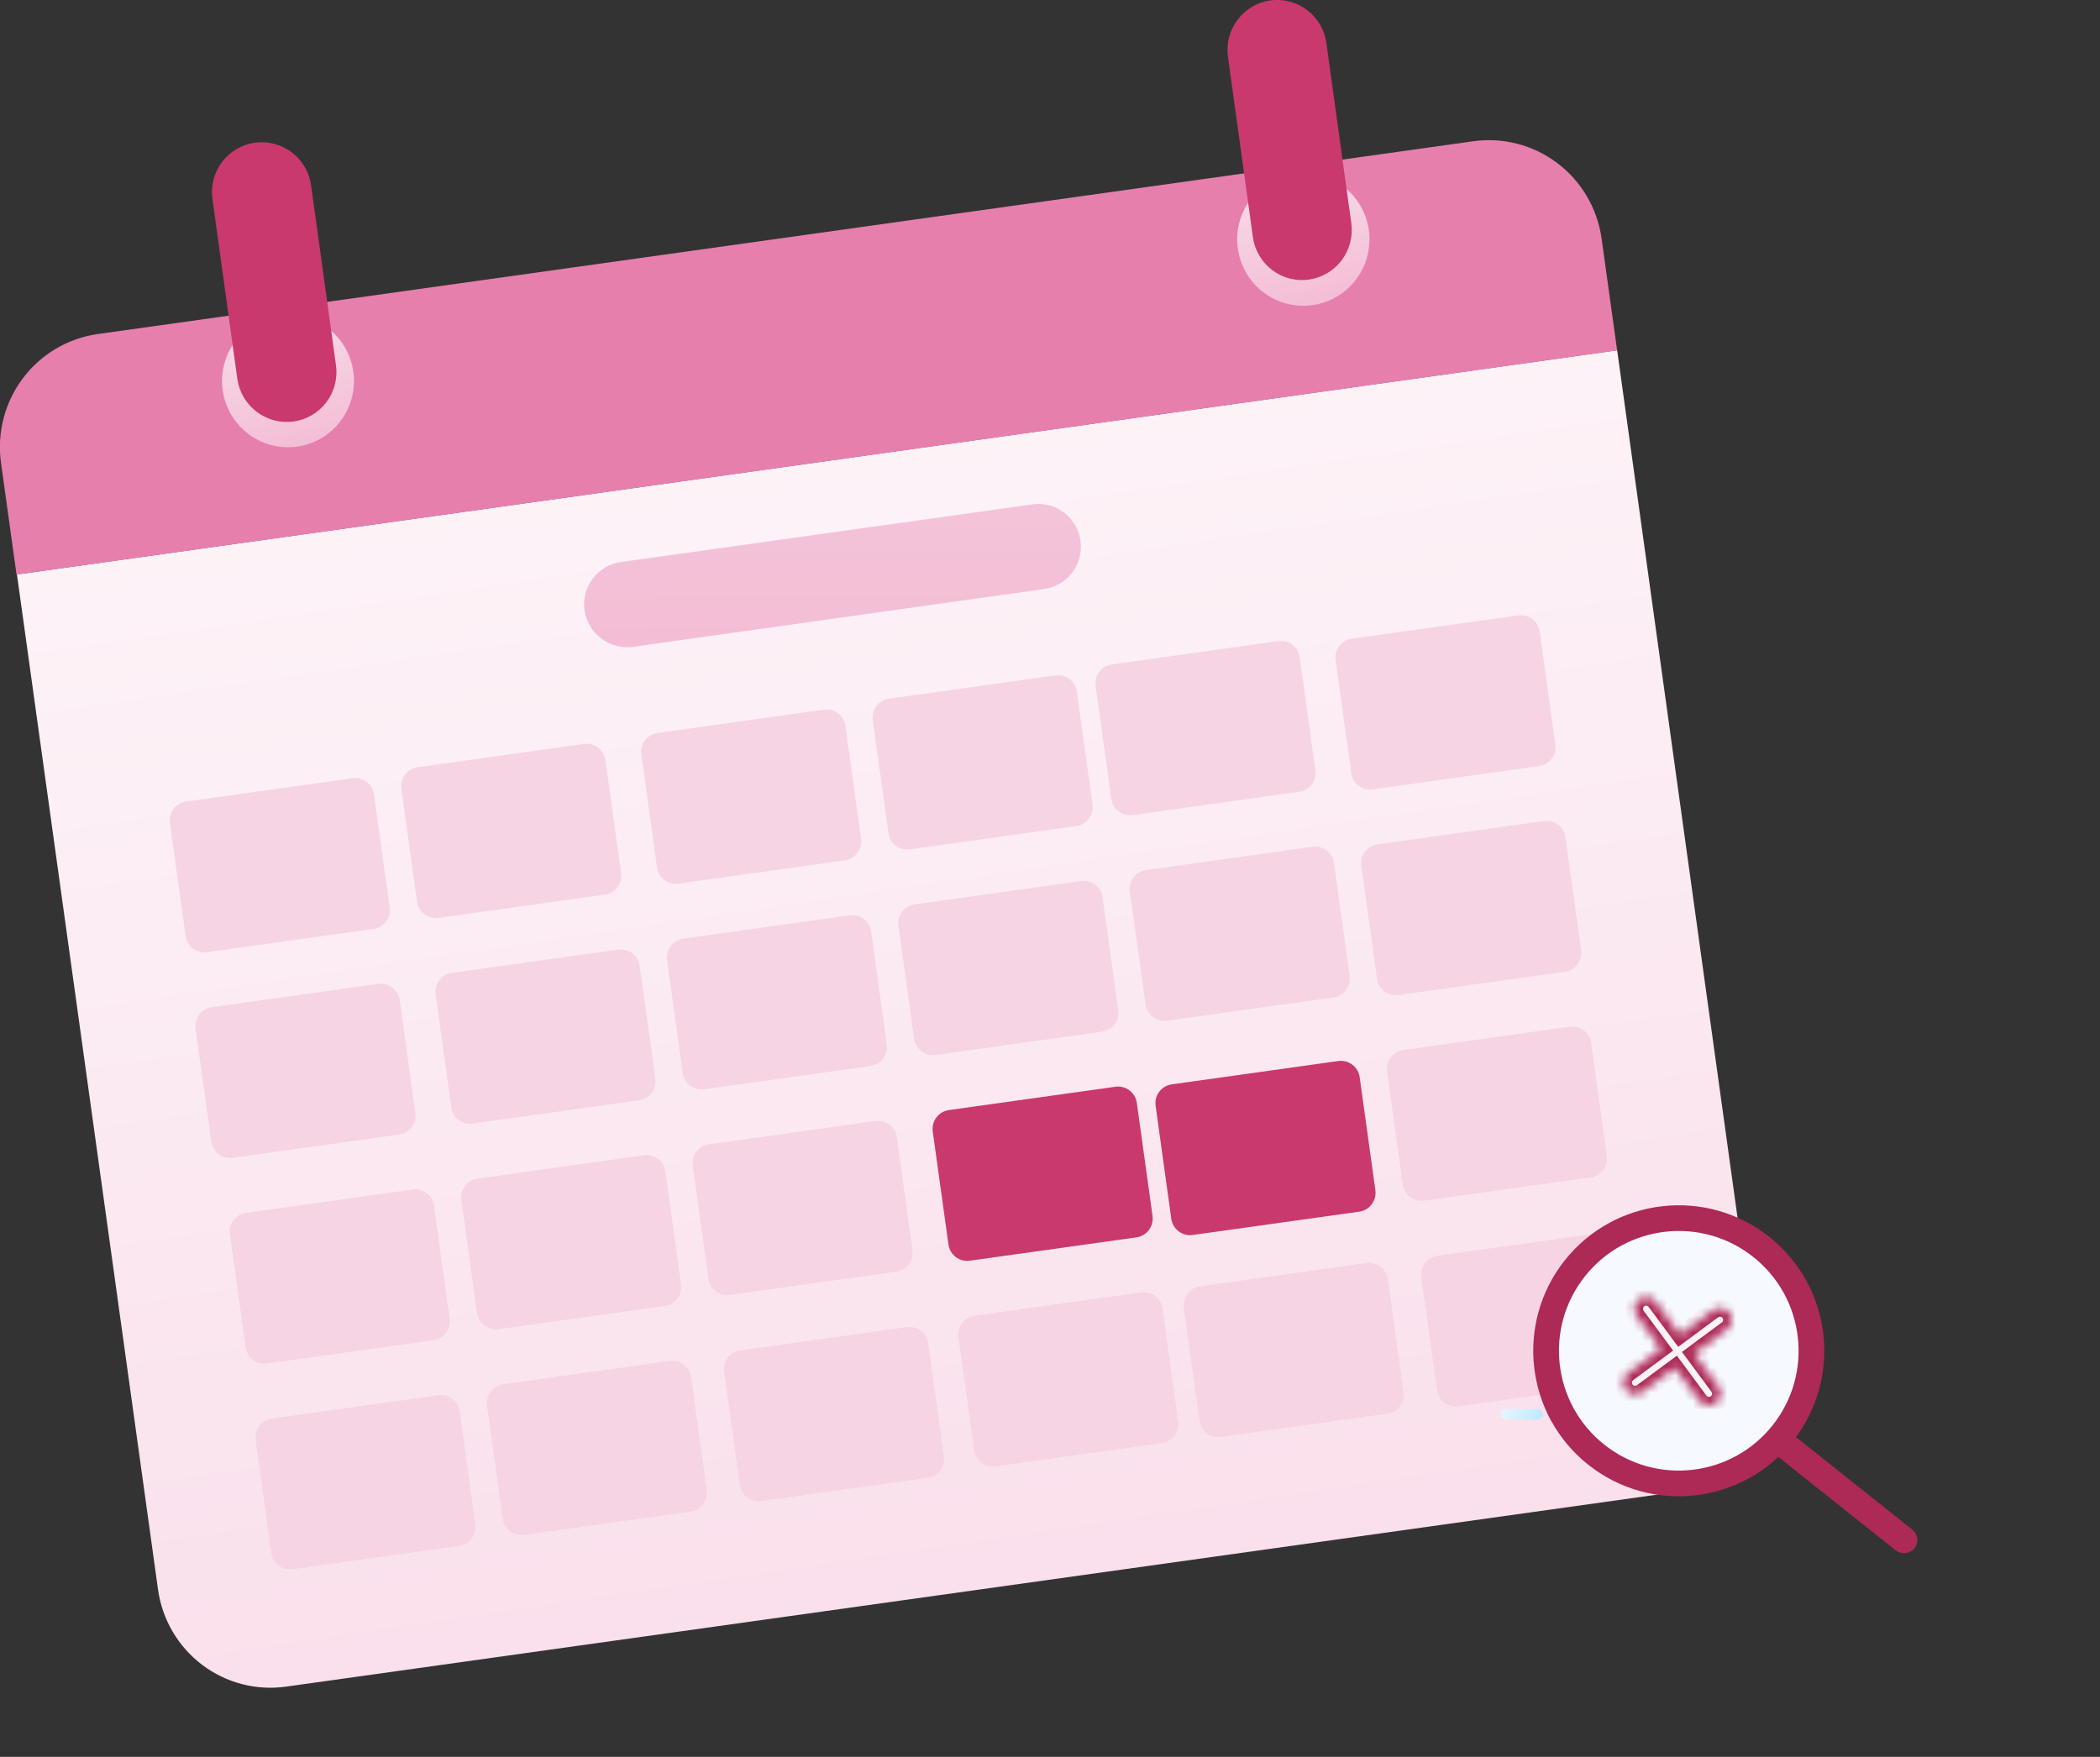 <svg width="245" height="205" viewBox="0 0 245 205" fill="none" xmlns="http://www.w3.org/2000/svg">
<rect x="0" y="0" width="245" height="205" fill="#333333" stroke="none"/>
<g clip-path="url(#clip0_298_9854)">
<path d="M188.668 40.869L205.105 159.32C205.588 162.816 204.67 166.362 202.551 169.178C200.432 171.994 197.286 173.85 193.806 174.336L33.386 196.803C31.664 197.047 29.911 196.947 28.227 196.51C26.543 196.072 24.962 195.305 23.573 194.253C22.185 193.201 21.017 191.885 20.135 190.378C19.254 188.872 18.677 187.206 18.437 185.476L1.977 67.025L188.668 40.869Z" fill="url(#paint0_linear_298_9854)"/>
<path d="M186.854 27.838L188.667 40.892L1.93 67.049L0.116 53.994C-0.367 50.498 0.551 46.952 2.67 44.136C4.789 41.319 7.935 39.464 11.415 38.977L171.835 16.488C173.563 16.241 175.323 16.338 177.014 16.775C178.705 17.212 180.293 17.979 181.688 19.033C183.083 20.088 184.258 21.408 185.144 22.919C186.03 24.43 186.611 26.101 186.854 27.838Z" fill="#E77FAD"/>
<path d="M41.221 43.392C41.432 44.905 41.191 46.448 40.529 47.824C39.866 49.2 38.813 50.348 37.502 51.123C36.19 51.898 34.679 52.265 33.16 52.178C31.641 52.09 30.182 51.553 28.967 50.632C27.752 49.712 26.836 48.451 26.334 47.008C25.833 45.565 25.768 44.005 26.149 42.525C26.53 41.045 27.339 39.712 28.474 38.694C29.61 37.676 31.019 37.019 32.526 36.806C33.528 36.661 34.549 36.717 35.529 36.97C36.51 37.223 37.43 37.668 38.239 38.28C39.047 38.892 39.727 39.659 40.239 40.536C40.75 41.414 41.084 42.384 41.221 43.392Z" fill="url(#paint1_linear_298_9854)"/>
<path d="M159.699 26.857C159.91 28.377 159.668 29.925 159.003 31.306C158.338 32.687 157.28 33.839 155.963 34.616C154.645 35.392 153.129 35.759 151.604 35.669C150.079 35.58 148.615 35.038 147.397 34.112C146.179 33.186 145.262 31.919 144.762 30.469C144.261 29.019 144.201 27.453 144.587 25.969C144.973 24.485 145.789 23.149 146.931 22.13C148.073 21.112 149.491 20.457 151.004 20.248C153.029 19.968 155.082 20.507 156.712 21.746C158.342 22.985 159.417 24.823 159.699 26.857Z" fill="url(#paint2_linear_298_9854)"/>
<path d="M29.736 16.651C28.981 16.755 28.254 17.006 27.597 17.392C26.939 17.778 26.364 18.291 25.904 18.9C25.444 19.51 25.108 20.205 24.916 20.945C24.724 21.685 24.679 22.456 24.784 23.214L27.69 44.232C27.915 45.758 28.729 47.133 29.956 48.06C31.183 48.987 32.725 49.39 34.246 49.183C35.001 49.08 35.727 48.828 36.385 48.442C37.042 48.056 37.618 47.544 38.078 46.934C38.538 46.325 38.873 45.63 39.066 44.889C39.258 44.149 39.303 43.378 39.198 42.621L36.292 21.602C36.073 20.074 35.26 18.695 34.032 17.767C32.803 16.839 31.258 16.438 29.736 16.651Z" fill="#C9396E"/>
<path d="M148.19 0.047C146.668 0.267 145.295 1.083 144.372 2.317C143.448 3.552 143.048 5.103 143.261 6.633L146.167 27.651C146.27 28.409 146.521 29.139 146.905 29.799C147.289 30.46 147.799 31.038 148.406 31.5C149.013 31.962 149.705 32.299 150.441 32.492C151.178 32.685 151.946 32.731 152.7 32.625C154.226 32.411 155.605 31.597 156.533 30.362C157.462 29.127 157.864 27.573 157.652 26.04L154.746 5.021C154.533 3.488 153.722 2.104 152.493 1.171C151.263 0.238 149.716 -0.166 148.19 0.047Z" fill="#C9396E"/>
<path d="M121.826 68.73L73.817 75.48C72.508 75.653 71.184 75.302 70.131 74.502C69.078 73.702 68.381 72.518 68.19 71.206C68.012 69.893 68.36 68.562 69.157 67.507C69.955 66.451 71.138 65.757 72.445 65.578L120.455 58.852C121.101 58.76 121.758 58.796 122.39 58.96C123.022 59.124 123.615 59.412 124.136 59.807C124.656 60.202 125.094 60.696 125.424 61.262C125.754 61.827 125.969 62.453 126.058 63.102C126.149 63.751 126.113 64.412 125.949 65.046C125.786 65.681 125.5 66.277 125.107 66.8C124.713 67.323 124.221 67.763 123.658 68.094C123.095 68.425 122.473 68.641 121.826 68.73Z" fill="url(#paint3_linear_298_9854)"/>
<path d="M41.137 90.805L21.703 93.528C20.495 93.697 19.652 94.818 19.821 96.031L21.651 109.215C21.82 110.429 22.936 111.276 24.144 111.106L43.578 108.384C44.786 108.214 45.629 107.093 45.461 105.88L43.63 92.696C43.461 91.482 42.346 90.635 41.137 90.805Z" fill="#F6D4E4"/>
<path d="M68.137 86.805L48.703 89.528C47.495 89.697 46.652 90.818 46.821 92.031L48.651 105.215C48.82 106.429 49.936 107.276 51.144 107.106L70.578 104.384C71.786 104.214 72.629 103.093 72.46 101.88L70.63 88.696C70.461 87.482 69.346 86.635 68.137 86.805Z" fill="#F6D4E4"/>
<path d="M96.137 82.805L76.703 85.528C75.495 85.697 74.652 86.818 74.821 88.031L76.651 101.215C76.82 102.429 77.936 103.276 79.144 103.106L98.578 100.384C99.786 100.214 100.629 99.093 100.461 97.88L98.63 84.696C98.461 83.482 97.346 82.635 96.137 82.805Z" fill="#F6D4E4"/>
<path d="M123.137 78.805L103.703 81.528C102.495 81.697 101.652 82.818 101.821 84.031L103.651 97.215C103.82 98.429 104.936 99.276 106.144 99.106L125.578 96.383C126.786 96.214 127.629 95.093 127.461 93.88L125.63 80.696C125.461 79.482 124.345 78.635 123.137 78.805Z" fill="#F6D4E4"/>
<path d="M149.137 74.805L129.703 77.528C128.495 77.697 127.652 78.818 127.821 80.031L129.651 93.215C129.82 94.429 130.936 95.276 132.144 95.106L151.578 92.383C152.786 92.214 153.629 91.093 153.461 89.88L151.63 76.696C151.461 75.482 150.345 74.635 149.137 74.805Z" fill="#F6D4E4"/>
<path d="M177.137 71.805L157.703 74.528C156.495 74.697 155.652 75.818 155.821 77.031L157.651 90.215C157.82 91.429 158.936 92.276 160.144 92.106L179.578 89.383C180.786 89.214 181.629 88.093 181.461 86.88L179.63 73.696C179.461 72.482 178.345 71.635 177.137 71.805Z" fill="#F6D4E4"/>
<path d="M44.137 114.805L24.703 117.528C23.495 117.697 22.652 118.818 22.821 120.031L24.651 133.215C24.82 134.429 25.936 135.276 27.144 135.106L46.578 132.384C47.786 132.214 48.629 131.093 48.461 129.88L46.63 116.696C46.461 115.482 45.346 114.636 44.137 114.805Z" fill="#F6D4E4"/>
<path d="M72.137 110.805L52.703 113.528C51.495 113.697 50.652 114.818 50.821 116.031L52.651 129.215C52.82 130.429 53.936 131.276 55.144 131.106L74.578 128.384C75.786 128.214 76.629 127.093 76.46 125.88L74.63 112.696C74.461 111.482 73.346 110.636 72.137 110.805Z" fill="#F6D4E4"/>
<path d="M99.137 106.805L79.703 109.528C78.495 109.697 77.652 110.818 77.821 112.032L79.651 125.216C79.82 126.429 80.936 127.276 82.144 127.107L101.578 124.384C102.786 124.215 103.629 123.094 103.461 121.88L101.63 108.696C101.461 107.483 100.345 106.636 99.137 106.805Z" fill="#F6D4E4"/>
<path d="M126.137 102.805L106.703 105.528C105.495 105.697 104.652 106.818 104.821 108.031L106.651 121.215C106.82 122.429 107.936 123.276 109.144 123.106L128.578 120.384C129.786 120.214 130.629 119.093 130.461 117.88L128.63 104.696C128.461 103.482 127.345 102.636 126.137 102.805Z" fill="#F6D4E4"/>
<path d="M153.137 98.805L133.703 101.528C132.495 101.697 131.652 102.818 131.821 104.031L133.651 117.215C133.82 118.429 134.936 119.276 136.144 119.106L155.578 116.384C156.786 116.214 157.629 115.093 157.461 113.88L155.63 100.696C155.461 99.482 154.345 98.635 153.137 98.805Z" fill="#F6D4E4"/>
<path d="M180.137 95.805L160.703 98.528C159.495 98.697 158.652 99.818 158.821 101.031L160.651 114.215C160.82 115.429 161.936 116.276 163.144 116.106L182.578 113.384C183.786 113.214 184.629 112.093 184.461 110.88L182.63 97.696C182.461 96.482 181.345 95.635 180.137 95.805Z" fill="#F6D4E4"/>
<path d="M48.137 138.805L28.703 141.528C27.495 141.697 26.652 142.818 26.821 144.031L28.651 157.215C28.82 158.429 29.936 159.276 31.144 159.106L50.578 156.384C51.786 156.214 52.629 155.093 52.461 153.88L50.63 140.696C50.461 139.482 49.346 138.636 48.137 138.805Z" fill="#F6D4E4"/>
<path d="M75.137 134.805L55.703 137.528C54.495 137.697 53.652 138.818 53.821 140.031L55.651 153.215C55.82 154.429 56.936 155.276 58.144 155.106L77.578 152.384C78.786 152.214 79.629 151.093 79.46 149.88L77.63 136.696C77.461 135.482 76.346 134.636 75.137 134.805Z" fill="#F6D4E4"/>
<path d="M102.137 130.805L82.703 133.528C81.495 133.697 80.652 134.818 80.821 136.031L82.651 149.215C82.82 150.429 83.936 151.276 85.144 151.106L104.578 148.384C105.786 148.214 106.629 147.093 106.461 145.88L104.63 132.696C104.461 131.482 103.345 130.636 102.137 130.805Z" fill="#F6D4E4"/>
<path d="M130.137 126.805L110.703 129.528C109.495 129.697 108.652 130.818 108.821 132.031L110.651 145.215C110.82 146.429 111.936 147.276 113.144 147.106L132.578 144.384C133.786 144.214 134.629 143.093 134.461 141.88L132.63 128.696C132.461 127.482 131.345 126.636 130.137 126.805Z" fill="#C9396E"/>
<path d="M156.137 123.805L136.703 126.528C135.495 126.697 134.652 127.818 134.821 129.031L136.651 142.215C136.82 143.429 137.936 144.276 139.144 144.106L158.578 141.384C159.786 141.214 160.629 140.093 160.461 138.88L158.63 125.696C158.461 124.482 157.345 123.636 156.137 123.805Z" fill="#C9396E"/>
<path d="M183.137 119.805L163.703 122.528C162.495 122.697 161.652 123.818 161.821 125.031L163.651 138.215C163.82 139.429 164.936 140.276 166.144 140.106L185.578 137.384C186.786 137.214 187.629 136.093 187.461 134.88L185.63 121.696C185.461 120.482 184.345 119.636 183.137 119.805Z" fill="#F6D4E4"/>
<path d="M51.137 162.805L31.703 165.528C30.495 165.697 29.652 166.818 29.821 168.031L31.651 181.215C31.82 182.429 32.936 183.276 34.144 183.106L53.578 180.384C54.786 180.214 55.629 179.093 55.461 177.88L53.63 164.696C53.461 163.482 52.346 162.636 51.137 162.805Z" fill="#F6D4E4"/>
<path d="M78.137 158.805L58.703 161.528C57.495 161.697 56.652 162.818 56.821 164.031L58.651 177.215C58.82 178.429 59.936 179.276 61.144 179.106L80.578 176.384C81.786 176.214 82.629 175.093 82.46 173.88L80.63 160.696C80.461 159.482 79.346 158.636 78.137 158.805Z" fill="#F6D4E4"/>
<path d="M105.799 154.858L86.365 157.581C85.157 157.75 84.314 158.871 84.483 160.085L86.313 173.269C86.482 174.483 87.598 175.329 88.806 175.16L108.24 172.437C109.448 172.268 110.291 171.147 110.123 169.933L108.292 156.749C108.124 155.536 107.008 154.689 105.799 154.858Z" fill="#F6D4E4"/>
<path d="M133.137 150.805L113.703 153.528C112.495 153.697 111.652 154.818 111.821 156.031L113.651 169.215C113.82 170.429 114.936 171.276 116.144 171.106L135.578 168.384C136.786 168.214 137.629 167.093 137.461 165.88L135.63 152.696C135.461 151.482 134.345 150.636 133.137 150.805Z" fill="#F6D4E4"/>
<path d="M159.424 147.375L139.99 150.097C138.782 150.267 137.939 151.388 138.108 152.601L139.938 165.785C140.107 166.999 141.223 167.845 142.431 167.676L161.865 164.953C163.073 164.784 163.916 163.663 163.748 162.45L161.917 149.265C161.749 148.052 160.633 147.205 159.424 147.375Z" fill="#F6D4E4"/>
<path d="M187.137 143.805L167.703 146.528C166.495 146.697 165.652 147.818 165.821 149.031L167.651 162.215C167.82 163.429 168.936 164.276 170.144 164.106L189.578 161.384C190.786 161.214 191.629 160.093 191.461 158.88L189.63 145.696C189.461 144.482 188.345 143.636 187.137 143.805Z" fill="#F6D4E4"/>
<path d="M180.018 165.042C180.018 165.203 179.955 165.357 179.841 165.471C179.728 165.585 179.574 165.649 179.414 165.649H175.671C175.508 165.649 175.352 165.586 175.235 165.473C175.118 165.359 175.049 165.205 175.043 165.042C175.043 164.874 175.109 164.714 175.227 164.596C175.345 164.478 175.504 164.411 175.671 164.411H179.414C179.576 164.417 179.73 164.486 179.843 164.604C179.955 164.721 180.018 164.878 180.018 165.042Z" fill="url(#paint4_linear_298_9854)"/>
<circle cx="195.857" cy="157.617" r="15.479" transform="rotate(-51.492 195.857 157.617)" fill="#F6F9FF" stroke="#AD2956" stroke-width="3"/>
<rect x="206.768" y="168.458" width="1.549" height="19.811" rx="0.775" transform="rotate(-51.492 206.768 168.458)" fill="#AD2956" stroke="#AD2956" stroke-width="1.549"/>
<mask id="path-35-inside-1_298_9854" fill="white">
<path fill-rule="evenodd" clip-rule="evenodd" d="M189.945 160.236C189.337 160.685 189.209 161.543 189.659 162.151C190.109 162.759 190.966 162.887 191.574 162.437L195.427 159.587L198.277 163.44C198.727 164.048 199.584 164.176 200.192 163.726C200.8 163.277 200.928 162.419 200.478 161.811L197.628 157.959L201.481 155.109C202.089 154.659 202.217 153.801 201.768 153.194C201.318 152.586 200.461 152.457 199.853 152.907L196 155.757L193.15 151.904C192.7 151.296 191.843 151.168 191.235 151.618C190.627 152.067 190.498 152.925 190.948 153.533L193.798 157.386L189.945 160.236Z"/>
</mask>
<path fill-rule="evenodd" clip-rule="evenodd" d="M189.945 160.236C189.337 160.685 189.209 161.543 189.659 162.151C190.109 162.759 190.966 162.887 191.574 162.437L195.427 159.587L198.277 163.44C198.727 164.048 199.584 164.176 200.192 163.726C200.8 163.277 200.928 162.419 200.478 161.811L197.628 157.959L201.481 155.109C202.089 154.659 202.217 153.801 201.768 153.194C201.318 152.586 200.461 152.457 199.853 152.907L196 155.757L193.15 151.904C192.7 151.296 191.843 151.168 191.235 151.618C190.627 152.067 190.498 152.925 190.948 153.533L193.798 157.386L189.945 160.236Z" fill="#FCF3F7"/>
<path d="M189.945 160.236L190.54 161.04L189.945 160.236ZM191.574 162.437L192.169 163.241L191.574 162.437ZM195.427 159.587L196.231 158.993L195.636 158.189L194.832 158.783L195.427 159.587ZM200.478 161.811L201.282 161.217L200.478 161.811ZM197.628 157.959L197.034 157.155L196.23 157.749L196.824 158.553L197.628 157.959ZM201.481 155.109L202.076 155.913L201.481 155.109ZM201.768 153.194L202.572 152.599L201.768 153.194ZM199.853 152.907L200.447 153.711L200.447 153.711L199.853 152.907ZM196 155.757L195.196 156.352L195.791 157.156L196.594 156.561L196 155.757ZM193.15 151.904L192.346 152.499L193.15 151.904ZM190.948 153.533L190.144 154.128L190.948 153.533ZM193.798 157.386L194.393 158.19L195.197 157.595L194.602 156.791L193.798 157.386ZM190.463 161.556C190.342 161.392 190.376 161.161 190.54 161.04L189.351 159.432C188.299 160.21 188.077 161.693 188.855 162.745L190.463 161.556ZM190.979 161.633C190.815 161.755 190.584 161.72 190.463 161.556L188.855 162.745C189.633 163.797 191.117 164.019 192.169 163.241L190.979 161.633ZM194.832 158.783L190.979 161.633L192.169 163.241L196.021 160.391L194.832 158.783ZM199.081 162.845L196.231 158.993L194.623 160.182L197.473 164.035L199.081 162.845ZM199.597 162.923C199.433 163.044 199.202 163.009 199.081 162.845L197.473 164.035C198.251 165.087 199.735 165.309 200.787 164.53L199.597 162.923ZM199.674 162.406C199.796 162.57 199.761 162.801 199.597 162.923L200.787 164.53C201.839 163.752 202.061 162.269 201.282 161.217L199.674 162.406ZM196.824 158.553L199.674 162.406L201.282 161.217L198.432 157.364L196.824 158.553ZM200.886 154.305L197.034 157.155L198.223 158.763L202.076 155.913L200.886 154.305ZM200.964 153.788C201.085 153.952 201.05 154.183 200.886 154.305L202.076 155.913C203.128 155.134 203.35 153.651 202.572 152.599L200.964 153.788ZM200.447 153.711C200.611 153.59 200.842 153.624 200.964 153.788L202.572 152.599C201.793 151.547 200.31 151.325 199.258 152.103L200.447 153.711ZM196.594 156.561L200.447 153.711L199.258 152.103L195.405 154.953L196.594 156.561ZM192.346 152.499L195.196 156.352L196.804 155.162L193.954 151.31L192.346 152.499ZM191.829 152.422C191.993 152.3 192.225 152.335 192.346 152.499L193.954 151.31C193.176 150.258 191.692 150.036 190.64 150.814L191.829 152.422ZM191.752 152.938C191.631 152.774 191.665 152.543 191.829 152.422L190.64 150.814C189.588 151.592 189.366 153.076 190.144 154.128L191.752 152.938ZM194.602 156.791L191.752 152.938L190.144 154.128L192.994 157.98L194.602 156.791ZM190.54 161.04L194.393 158.19L193.203 156.582L189.351 159.432L190.54 161.04Z" fill="#AD2956" mask="url(#path-35-inside-1_298_9854)"/>
</g>
<defs>
<linearGradient id="paint0_linear_298_9854" x1="83.186" y1="-30.634" x2="163.987" y2="514.34" gradientUnits="userSpaceOnUse">
<stop stop-color="white"/>
<stop offset="1" stop-color="#F1B0CE"/>
</linearGradient>
<linearGradient id="paint1_linear_298_9854" x1="29.347" y1="23.684" x2="37.914" y2="59.155" gradientUnits="userSpaceOnUse">
<stop stop-color="#FCF3F7"/>
<stop offset="1" stop-color="#F1B0CE"/>
</linearGradient>
<linearGradient id="paint2_linear_298_9854" x1="147.768" y1="6.862" x2="156.312" y2="42.336" gradientUnits="userSpaceOnUse">
<stop stop-color="#FCF3F7"/>
<stop offset="1" stop-color="#F1B0CE"/>
</linearGradient>
<linearGradient id="paint3_linear_298_9854" x1="97.168" y1="-105.42" x2="98.309" y2="247.476" gradientUnits="userSpaceOnUse">
<stop stop-color="white"/>
<stop offset="1" stop-color="#E77FAD"/>
</linearGradient>
<linearGradient id="paint4_linear_298_9854" x1="172.044" y1="163.804" x2="190.814" y2="167.995" gradientUnits="userSpaceOnUse">
<stop stop-color="white"/>
<stop offset="1" stop-color="#66C8FF"/>
</linearGradient>
<clipPath id="clip0_298_9854">
<rect width="245" height="205" fill="white"/>
</clipPath>
</defs>
</svg>
